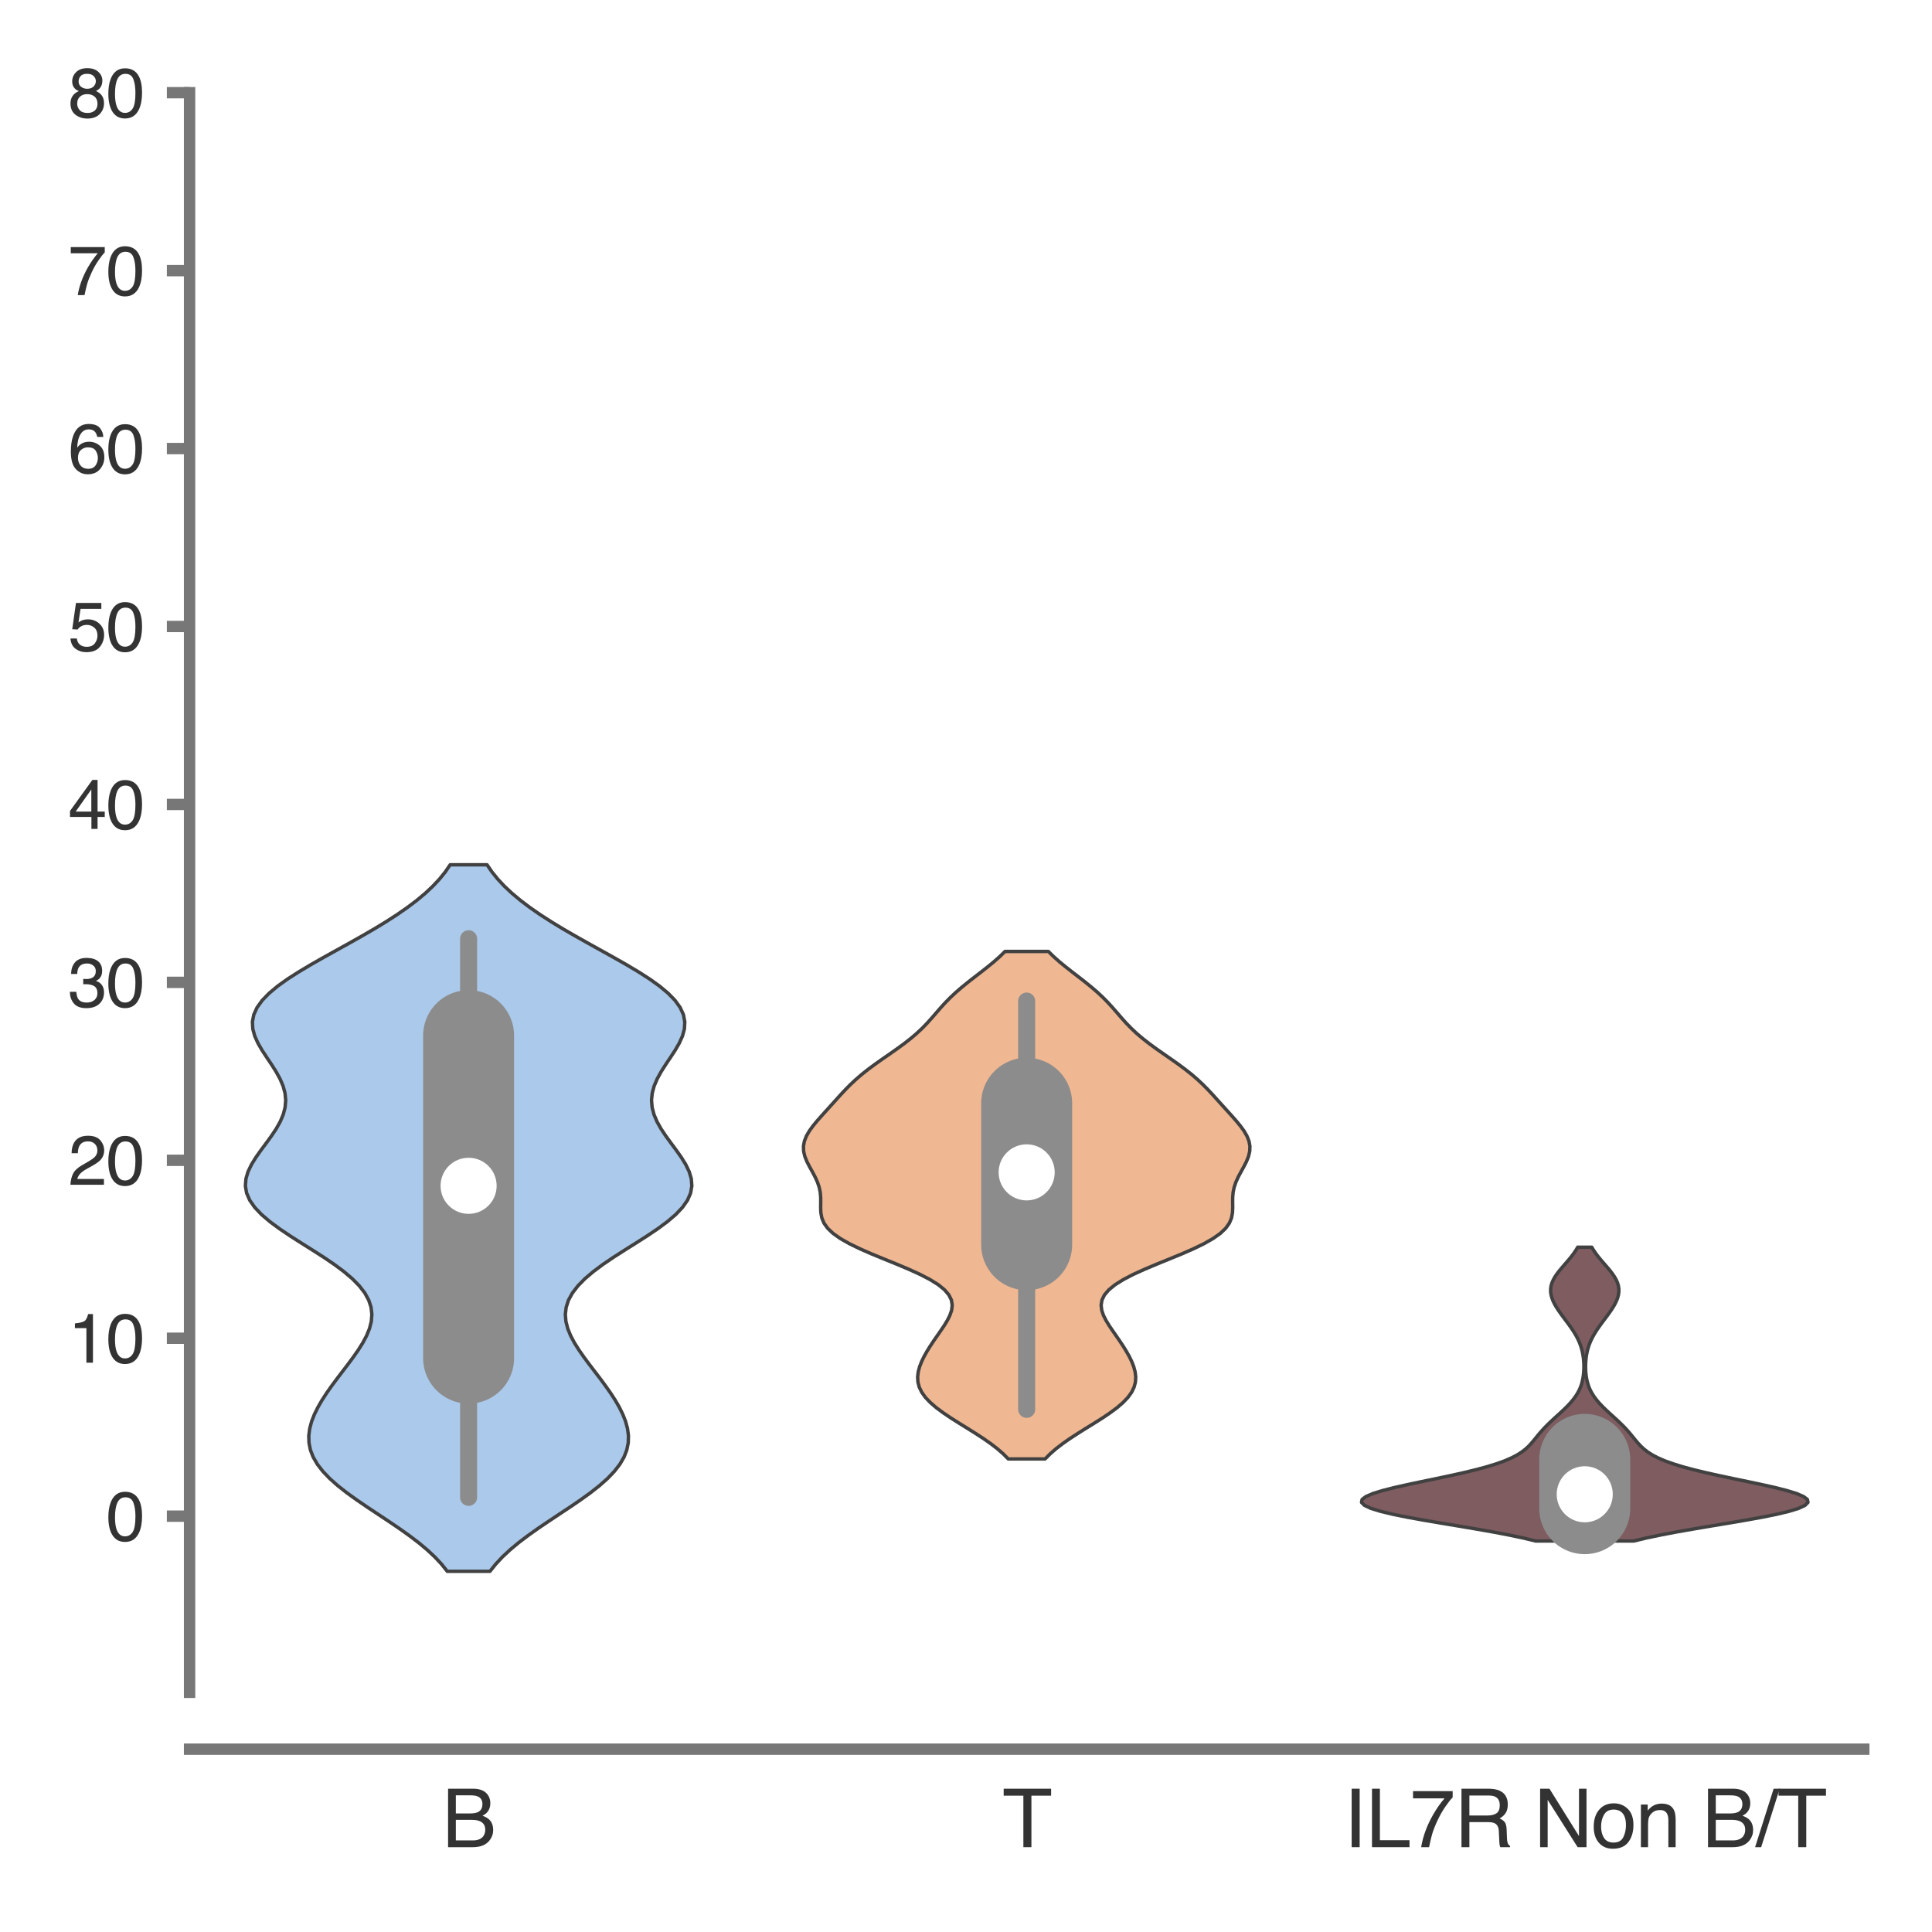 <?xml version="1.0" encoding="utf-8" standalone="no"?>
<!DOCTYPE svg PUBLIC "-//W3C//DTD SVG 1.1//EN"
  "http://www.w3.org/Graphics/SVG/1.1/DTD/svg11.dtd">
<svg xmlns:xlink="http://www.w3.org/1999/xlink" width="84.96pt" height="84.96pt" viewBox="0 0 84.96 84.96" xmlns="http://www.w3.org/2000/svg" version="1.1">
 <defs>
  <style type="text/css">*{stroke-linejoin: round; stroke-linecap: butt}</style>
 </defs>
 <g id="figure_1">
  <g id="patch_1">
   <path d="M 0 84.96 
L 84.96 84.96 
L 84.96 0 
L 0 0 
z
" style="fill: #ffffff"/>
  </g>
  <g id="axes_1">
   <g id="patch_2">
    <path d="M 8.337 74.42 
L 81.96 74.42 
L 81.96 4.076 
L 8.337 4.076 
z
" style="fill: #ffffff"/>
   </g>
   <g id="matplotlib.axis_1">
    <g id="xtick_1">
     <g id="text_1">
      <!-- B -->
      <g style="fill: #333333" transform="translate(19.44 81.23) scale(0.035 -0.035)">
       <defs>
        <path id="Helvetica-42" d="M 2213 2650 
Q 2606 2650 2825 2759 
Q 3169 2931 3169 3378 
Q 3169 3828 2803 3984 
Q 2597 4072 2191 4072 
L 1081 4072 
L 1081 2650 
L 2213 2650 
z
M 2422 531 
Q 2994 531 3238 863 
Q 3391 1072 3391 1369 
Q 3391 1869 2944 2050 
Q 2706 2147 2316 2147 
L 1081 2147 
L 1081 531 
L 2422 531 
z
M 472 4591 
L 2444 4591 
Q 3250 4591 3591 4109 
Q 3791 3825 3791 3453 
Q 3791 3019 3544 2741 
Q 3416 2594 3175 2472 
Q 3528 2338 3703 2169 
Q 4013 1869 4013 1341 
Q 4013 897 3734 538 
Q 3319 0 2413 0 
L 472 0 
L 472 4591 
z
" transform="scale(0.016)"/>
       </defs>
       <use xlink:href="#Helvetica-42"/>
      </g>
     </g>
    </g>
    <g id="xtick_2">
     <g id="text_2">
      <!-- T -->
      <g style="fill: #333333" transform="translate(44.079 81.23) scale(0.035 -0.035)">
       <defs>
        <path id="Helvetica-54" d="M 3828 4591 
L 3828 4044 
L 2281 4044 
L 2281 0 
L 1650 0 
L 1650 4044 
L 103 4044 
L 103 4591 
L 3828 4591 
z
" transform="scale(0.016)"/>
       </defs>
       <use xlink:href="#Helvetica-54"/>
      </g>
     </g>
    </g>
    <g id="xtick_3">
     <g id="text_3">
      <!-- IL7R Non B/T -->
      <g style="fill: #333333" transform="translate(59.088 81.23) scale(0.035 -0.035)">
       <defs>
        <path id="Helvetica-49" d="M 628 4591 
L 1256 4591 
L 1256 0 
L 628 0 
L 628 4591 
z
" transform="scale(0.016)"/>
        <path id="Helvetica-4c" d="M 488 4591 
L 1109 4591 
L 1109 547 
L 3434 547 
L 3434 0 
L 488 0 
L 488 4591 
z
" transform="scale(0.016)"/>
        <path id="Helvetica-37" d="M 3347 4400 
L 3347 3909 
Q 3131 3700 2773 3181 
Q 2416 2663 2141 2063 
Q 1869 1478 1728 997 
Q 1638 688 1494 0 
L 872 0 
Q 1084 1281 1809 2550 
Q 2238 3294 2709 3834 
L 234 3834 
L 234 4400 
L 3347 4400 
z
" transform="scale(0.016)"/>
        <path id="Helvetica-52" d="M 2622 2488 
Q 3059 2488 3314 2663 
Q 3569 2838 3569 3294 
Q 3569 3784 3213 3963 
Q 3022 4056 2703 4056 
L 1184 4056 
L 1184 2488 
L 2622 2488 
z
M 563 4591 
L 2688 4591 
Q 3213 4591 3553 4438 
Q 4200 4144 4200 3353 
Q 4200 2941 4029 2678 
Q 3859 2416 3553 2256 
Q 3822 2147 3958 1969 
Q 4094 1791 4109 1391 
L 4131 775 
Q 4141 513 4175 384 
Q 4231 166 4375 103 
L 4375 0 
L 3613 0 
Q 3581 59 3562 153 
Q 3544 247 3531 516 
L 3494 1281 
Q 3472 1731 3159 1884 
Q 2981 1969 2600 1969 
L 1184 1969 
L 1184 0 
L 563 0 
L 563 4591 
z
" transform="scale(0.016)"/>
        <path id="Helvetica-20" transform="scale(0.016)"/>
        <path id="Helvetica-4e" d="M 488 4591 
L 1222 4591 
L 3541 872 
L 3541 4591 
L 4131 4591 
L 4131 0 
L 3434 0 
L 1081 3716 
L 1081 0 
L 488 0 
L 488 4591 
z
M 2269 4591 
L 2269 4591 
z
" transform="scale(0.016)"/>
        <path id="Helvetica-6f" d="M 1741 363 
Q 2300 363 2508 786 
Q 2716 1209 2716 1728 
Q 2716 2197 2566 2491 
Q 2328 2953 1747 2953 
Q 1231 2953 997 2559 
Q 763 2166 763 1609 
Q 763 1075 997 719 
Q 1231 363 1741 363 
z
M 1763 3444 
Q 2409 3444 2856 3012 
Q 3303 2581 3303 1744 
Q 3303 934 2909 406 
Q 2516 -122 1688 -122 
Q 997 -122 590 345 
Q 184 813 184 1600 
Q 184 2444 612 2944 
Q 1041 3444 1763 3444 
z
M 1744 3428 
L 1744 3428 
z
" transform="scale(0.016)"/>
        <path id="Helvetica-6e" d="M 413 3347 
L 947 3347 
L 947 2872 
Q 1184 3166 1450 3294 
Q 1716 3422 2041 3422 
Q 2753 3422 3003 2925 
Q 3141 2653 3141 2147 
L 3141 0 
L 2569 0 
L 2569 2109 
Q 2569 2416 2478 2603 
Q 2328 2916 1934 2916 
Q 1734 2916 1606 2875 
Q 1375 2806 1200 2600 
Q 1059 2434 1017 2257 
Q 975 2081 975 1753 
L 975 0 
L 413 0 
L 413 3347 
z
M 1734 3428 
L 1734 3428 
z
" transform="scale(0.016)"/>
        <path id="Helvetica-2f" d="M 1456 4591 
L 1931 4591 
L 475 0 
L 0 0 
L 1456 4591 
z
" transform="scale(0.016)"/>
       </defs>
       <use xlink:href="#Helvetica-49"/>
       <use xlink:href="#Helvetica-4c" x="27.783"/>
       <use xlink:href="#Helvetica-37" x="83.398"/>
       <use xlink:href="#Helvetica-52" x="139.014"/>
       <use xlink:href="#Helvetica-20" x="211.23"/>
       <use xlink:href="#Helvetica-4e" x="239.014"/>
       <use xlink:href="#Helvetica-6f" x="311.23"/>
       <use xlink:href="#Helvetica-6e" x="366.846"/>
       <use xlink:href="#Helvetica-20" x="422.461"/>
       <use xlink:href="#Helvetica-42" x="450.244"/>
       <use xlink:href="#Helvetica-2f" x="516.943"/>
       <use xlink:href="#Helvetica-54" x="544.727"/>
      </g>
     </g>
    </g>
   </g>
   <g id="matplotlib.axis_2">
    <g id="ytick_1">
     <g id="line2d_1">
      <defs>
       <path id="m68b4e21936" d="M 0 0 
L -1 0 
" style="stroke: #777777; stroke-width: 0.5"/>
      </defs>
      <g>
       <use xlink:href="#m68b4e21936" x="8.337" y="66.673" style="fill: #777777; stroke: #777777; stroke-width: 0.5"/>
      </g>
     </g>
     <g id="text_4">
      <!-- 0 -->
      <g style="fill: #333333" transform="translate(4.669 67.749) scale(0.03 -0.03)">
       <defs>
        <path id="Helvetica-30" d="M 1731 4475 
Q 2600 4475 2988 3759 
Q 3288 3206 3288 2244 
Q 3288 1331 3016 734 
Q 2622 -122 1728 -122 
Q 922 -122 528 578 
Q 200 1163 200 2147 
Q 200 2909 397 3456 
Q 766 4475 1731 4475 
z
M 1725 391 
Q 2163 391 2422 778 
Q 2681 1166 2681 2222 
Q 2681 2984 2493 3476 
Q 2306 3969 1766 3969 
Q 1269 3969 1039 3501 
Q 809 3034 809 2125 
Q 809 1441 956 1025 
Q 1181 391 1725 391 
z
" transform="scale(0.016)"/>
       </defs>
       <use xlink:href="#Helvetica-30"/>
      </g>
     </g>
    </g>
    <g id="ytick_2">
     <g id="line2d_2">
      <g>
       <use xlink:href="#m68b4e21936" x="8.337" y="58.849" style="fill: #777777; stroke: #777777; stroke-width: 0.5"/>
      </g>
     </g>
     <g id="text_5">
      <!-- 10 -->
      <g style="fill: #333333" transform="translate(3 59.925) scale(0.03 -0.03)">
       <defs>
        <path id="Helvetica-31" d="M 613 3169 
L 613 3600 
Q 1222 3659 1462 3798 
Q 1703 3938 1822 4456 
L 2266 4456 
L 2266 0 
L 1666 0 
L 1666 3169 
L 613 3169 
z
" transform="scale(0.016)"/>
       </defs>
       <use xlink:href="#Helvetica-31"/>
       <use xlink:href="#Helvetica-30" x="55.615"/>
      </g>
     </g>
    </g>
    <g id="ytick_3">
     <g id="line2d_3">
      <g>
       <use xlink:href="#m68b4e21936" x="8.337" y="51.024" style="fill: #777777; stroke: #777777; stroke-width: 0.5"/>
      </g>
     </g>
     <g id="text_6">
      <!-- 20 -->
      <g style="fill: #333333" transform="translate(3 52.1) scale(0.03 -0.03)">
       <defs>
        <path id="Helvetica-32" d="M 200 0 
Q 231 578 439 1006 
Q 647 1434 1250 1784 
L 1850 2131 
Q 2253 2366 2416 2531 
Q 2672 2791 2672 3125 
Q 2672 3516 2437 3745 
Q 2203 3975 1813 3975 
Q 1234 3975 1013 3538 
Q 894 3303 881 2888 
L 309 2888 
Q 319 3472 525 3841 
Q 891 4491 1816 4491 
Q 2584 4491 2939 4075 
Q 3294 3659 3294 3150 
Q 3294 2613 2916 2231 
Q 2697 2009 2131 1694 
L 1703 1456 
Q 1397 1288 1222 1134 
Q 909 863 828 531 
L 3272 531 
L 3272 0 
L 200 0 
z
" transform="scale(0.016)"/>
       </defs>
       <use xlink:href="#Helvetica-32"/>
       <use xlink:href="#Helvetica-30" x="55.615"/>
      </g>
     </g>
    </g>
    <g id="ytick_4">
     <g id="line2d_4">
      <g>
       <use xlink:href="#m68b4e21936" x="8.337" y="43.199" style="fill: #777777; stroke: #777777; stroke-width: 0.5"/>
      </g>
     </g>
     <g id="text_7">
      <!-- 30 -->
      <g style="fill: #333333" transform="translate(3 44.275) scale(0.03 -0.03)">
       <defs>
        <path id="Helvetica-33" d="M 1663 -122 
Q 869 -122 511 314 
Q 153 750 153 1375 
L 741 1375 
Q 778 941 903 744 
Q 1122 391 1694 391 
Q 2138 391 2406 628 
Q 2675 866 2675 1241 
Q 2675 1703 2392 1887 
Q 2109 2072 1606 2072 
Q 1550 2072 1492 2070 
Q 1434 2069 1375 2066 
L 1375 2563 
Q 1463 2553 1522 2550 
Q 1581 2547 1650 2547 
Q 1966 2547 2169 2647 
Q 2525 2822 2525 3272 
Q 2525 3606 2287 3787 
Q 2050 3969 1734 3969 
Q 1172 3969 956 3594 
Q 838 3388 822 3006 
L 266 3006 
Q 266 3506 466 3856 
Q 809 4481 1675 4481 
Q 2359 4481 2734 4176 
Q 3109 3872 3109 3294 
Q 3109 2881 2888 2625 
Q 2750 2466 2531 2375 
Q 2884 2278 3082 2001 
Q 3281 1725 3281 1325 
Q 3281 684 2859 281 
Q 2438 -122 1663 -122 
z
" transform="scale(0.016)"/>
       </defs>
       <use xlink:href="#Helvetica-33"/>
       <use xlink:href="#Helvetica-30" x="55.615"/>
      </g>
     </g>
    </g>
    <g id="ytick_5">
     <g id="line2d_5">
      <g>
       <use xlink:href="#m68b4e21936" x="8.337" y="35.375" style="fill: #777777; stroke: #777777; stroke-width: 0.5"/>
      </g>
     </g>
     <g id="text_8">
      <!-- 40 -->
      <g style="fill: #333333" transform="translate(3 36.451) scale(0.03 -0.03)">
       <defs>
        <path id="Helvetica-34" d="M 2116 1584 
L 2116 3613 
L 681 1584 
L 2116 1584 
z
M 2125 0 
L 2125 1094 
L 163 1094 
L 163 1644 
L 2213 4488 
L 2688 4488 
L 2688 1584 
L 3347 1584 
L 3347 1094 
L 2688 1094 
L 2688 0 
L 2125 0 
z
" transform="scale(0.016)"/>
       </defs>
       <use xlink:href="#Helvetica-34"/>
       <use xlink:href="#Helvetica-30" x="55.615"/>
      </g>
     </g>
    </g>
    <g id="ytick_6">
     <g id="line2d_6">
      <g>
       <use xlink:href="#m68b4e21936" x="8.337" y="27.55" style="fill: #777777; stroke: #777777; stroke-width: 0.5"/>
      </g>
     </g>
     <g id="text_9">
      <!-- 50 -->
      <g style="fill: #333333" transform="translate(3 28.626) scale(0.03 -0.03)">
       <defs>
        <path id="Helvetica-35" d="M 791 1141 
Q 847 659 1238 475 
Q 1438 381 1700 381 
Q 2200 381 2440 700 
Q 2681 1019 2681 1406 
Q 2681 1875 2395 2131 
Q 2109 2388 1709 2388 
Q 1419 2388 1211 2275 
Q 1003 2163 856 1963 
L 369 1991 
L 709 4400 
L 3034 4400 
L 3034 3856 
L 1131 3856 
L 941 2613 
Q 1097 2731 1238 2791 
Q 1488 2894 1816 2894 
Q 2431 2894 2859 2497 
Q 3288 2100 3288 1491 
Q 3288 856 2895 371 
Q 2503 -113 1644 -113 
Q 1097 -113 676 195 
Q 256 503 206 1141 
L 791 1141 
z
" transform="scale(0.016)"/>
       </defs>
       <use xlink:href="#Helvetica-35"/>
       <use xlink:href="#Helvetica-30" x="55.615"/>
      </g>
     </g>
    </g>
    <g id="ytick_7">
     <g id="line2d_7">
      <g>
       <use xlink:href="#m68b4e21936" x="8.337" y="19.725" style="fill: #777777; stroke: #777777; stroke-width: 0.5"/>
      </g>
     </g>
     <g id="text_10">
      <!-- 60 -->
      <g style="fill: #333333" transform="translate(3 20.801) scale(0.03 -0.03)">
       <defs>
        <path id="Helvetica-36" d="M 1872 4494 
Q 2622 4494 2917 4105 
Q 3213 3716 3213 3303 
L 2656 3303 
Q 2606 3569 2497 3719 
Q 2294 4000 1881 4000 
Q 1409 4000 1131 3564 
Q 853 3128 822 2316 
Q 1016 2600 1309 2741 
Q 1578 2866 1909 2866 
Q 2472 2866 2890 2506 
Q 3309 2147 3309 1434 
Q 3309 825 2912 354 
Q 2516 -116 1781 -116 
Q 1153 -116 697 361 
Q 241 838 241 1966 
Q 241 2800 444 3381 
Q 834 4494 1872 4494 
z
M 1831 384 
Q 2275 384 2495 682 
Q 2716 981 2716 1388 
Q 2716 1731 2519 2042 
Q 2322 2353 1803 2353 
Q 1441 2353 1167 2112 
Q 894 1872 894 1388 
Q 894 963 1142 673 
Q 1391 384 1831 384 
z
" transform="scale(0.016)"/>
       </defs>
       <use xlink:href="#Helvetica-36"/>
       <use xlink:href="#Helvetica-30" x="55.615"/>
      </g>
     </g>
    </g>
    <g id="ytick_8">
     <g id="line2d_8">
      <g>
       <use xlink:href="#m68b4e21936" x="8.337" y="11.901" style="fill: #777777; stroke: #777777; stroke-width: 0.5"/>
      </g>
     </g>
     <g id="text_11">
      <!-- 70 -->
      <g style="fill: #333333" transform="translate(3 12.977) scale(0.03 -0.03)">
       <use xlink:href="#Helvetica-37"/>
       <use xlink:href="#Helvetica-30" x="55.615"/>
      </g>
     </g>
    </g>
    <g id="ytick_9">
     <g id="line2d_9">
      <g>
       <use xlink:href="#m68b4e21936" x="8.337" y="4.076" style="fill: #777777; stroke: #777777; stroke-width: 0.5"/>
      </g>
     </g>
     <g id="text_12">
      <!-- 80 -->
      <g style="fill: #333333" transform="translate(3 5.152) scale(0.03 -0.03)">
       <defs>
        <path id="Helvetica-38" d="M 1741 2600 
Q 2113 2600 2322 2808 
Q 2531 3016 2531 3303 
Q 2531 3553 2331 3762 
Q 2131 3972 1722 3972 
Q 1316 3972 1134 3762 
Q 953 3553 953 3272 
Q 953 2956 1187 2778 
Q 1422 2600 1741 2600 
z
M 1775 384 
Q 2166 384 2423 595 
Q 2681 806 2681 1225 
Q 2681 1659 2415 1884 
Q 2150 2109 1734 2109 
Q 1331 2109 1076 1879 
Q 822 1650 822 1244 
Q 822 894 1055 639 
Q 1288 384 1775 384 
z
M 975 2384 
Q 741 2484 609 2619 
Q 363 2869 363 3269 
Q 363 3769 725 4128 
Q 1088 4488 1753 4488 
Q 2397 4488 2762 4148 
Q 3128 3809 3128 3356 
Q 3128 2938 2916 2678 
Q 2797 2531 2547 2391 
Q 2825 2263 2984 2097 
Q 3281 1784 3281 1284 
Q 3281 694 2884 283 
Q 2488 -128 1763 -128 
Q 1109 -128 657 226 
Q 206 581 206 1256 
Q 206 1653 400 1942 
Q 594 2231 975 2384 
z
" transform="scale(0.016)"/>
       </defs>
       <use xlink:href="#Helvetica-38"/>
       <use xlink:href="#Helvetica-30" x="55.615"/>
      </g>
     </g>
    </g>
   </g>
   <g id="PolyCollection_1">
    <defs>
     <path id="m145a83d4dd" d="M 21.547 -15.862 
L 19.668 -15.862 
L 19.417 -16.176 
L 19.123 -16.49 
L 18.787 -16.804 
L 18.411 -17.118 
L 17.999 -17.431 
L 17.557 -17.745 
L 17.094 -18.059 
L 16.62 -18.373 
L 16.147 -18.687 
L 15.687 -19.001 
L 15.252 -19.314 
L 14.852 -19.628 
L 14.499 -19.942 
L 14.198 -20.256 
L 13.955 -20.57 
L 13.773 -20.883 
L 13.651 -21.197 
L 13.588 -21.511 
L 13.579 -21.825 
L 13.62 -22.139 
L 13.704 -22.453 
L 13.827 -22.766 
L 13.983 -23.08 
L 14.165 -23.394 
L 14.369 -23.708 
L 14.59 -24.022 
L 14.823 -24.336 
L 15.062 -24.649 
L 15.301 -24.963 
L 15.534 -25.277 
L 15.754 -25.591 
L 15.951 -25.905 
L 16.119 -26.218 
L 16.247 -26.532 
L 16.328 -26.846 
L 16.353 -27.16 
L 16.317 -27.474 
L 16.214 -27.788 
L 16.042 -28.101 
L 15.8 -28.415 
L 15.491 -28.729 
L 15.121 -29.043 
L 14.699 -29.357 
L 14.236 -29.671 
L 13.747 -29.984 
L 13.247 -30.298 
L 12.756 -30.612 
L 12.289 -30.926 
L 11.865 -31.24 
L 11.498 -31.553 
L 11.2 -31.867 
L 10.981 -32.181 
L 10.845 -32.495 
L 10.791 -32.809 
L 10.815 -33.123 
L 10.908 -33.436 
L 11.059 -33.75 
L 11.253 -34.064 
L 11.474 -34.378 
L 11.708 -34.692 
L 11.936 -35.006 
L 12.145 -35.319 
L 12.322 -35.633 
L 12.455 -35.947 
L 12.537 -36.261 
L 12.564 -36.575 
L 12.534 -36.888 
L 12.449 -37.202 
L 12.315 -37.516 
L 12.142 -37.83 
L 11.943 -38.144 
L 11.732 -38.458 
L 11.527 -38.771 
L 11.345 -39.085 
L 11.203 -39.399 
L 11.117 -39.713 
L 11.1 -40.027 
L 11.161 -40.341 
L 11.304 -40.654 
L 11.53 -40.968 
L 11.835 -41.282 
L 12.211 -41.596 
L 12.65 -41.91 
L 13.14 -42.223 
L 13.666 -42.537 
L 14.218 -42.851 
L 14.783 -43.165 
L 15.349 -43.479 
L 15.907 -43.793 
L 16.448 -44.106 
L 16.966 -44.42 
L 17.453 -44.734 
L 17.907 -45.048 
L 18.323 -45.362 
L 18.699 -45.676 
L 19.033 -45.989 
L 19.327 -46.303 
L 19.581 -46.617 
L 19.796 -46.931 
L 21.418 -46.931 
L 21.418 -46.931 
L 21.634 -46.617 
L 21.887 -46.303 
L 22.181 -45.989 
L 22.516 -45.676 
L 22.892 -45.362 
L 23.308 -45.048 
L 23.761 -44.734 
L 24.249 -44.42 
L 24.766 -44.106 
L 25.308 -43.793 
L 25.866 -43.479 
L 26.432 -43.165 
L 26.996 -42.851 
L 27.548 -42.537 
L 28.075 -42.223 
L 28.564 -41.91 
L 29.003 -41.596 
L 29.38 -41.282 
L 29.685 -40.968 
L 29.911 -40.654 
L 30.054 -40.341 
L 30.114 -40.027 
L 30.097 -39.713 
L 30.012 -39.399 
L 29.87 -39.085 
L 29.688 -38.771 
L 29.483 -38.458 
L 29.272 -38.144 
L 29.073 -37.83 
L 28.9 -37.516 
L 28.766 -37.202 
L 28.681 -36.888 
L 28.651 -36.575 
L 28.677 -36.261 
L 28.76 -35.947 
L 28.893 -35.633 
L 29.07 -35.319 
L 29.279 -35.006 
L 29.507 -34.692 
L 29.74 -34.378 
L 29.962 -34.064 
L 30.156 -33.75 
L 30.307 -33.436 
L 30.4 -33.123 
L 30.424 -32.809 
L 30.37 -32.495 
L 30.233 -32.181 
L 30.014 -31.867 
L 29.717 -31.553 
L 29.35 -31.24 
L 28.926 -30.926 
L 28.459 -30.612 
L 27.967 -30.298 
L 27.468 -29.984 
L 26.978 -29.671 
L 26.515 -29.357 
L 26.093 -29.043 
L 25.723 -28.729 
L 25.415 -28.415 
L 25.173 -28.101 
L 25 -27.788 
L 24.898 -27.474 
L 24.861 -27.16 
L 24.887 -26.846 
L 24.968 -26.532 
L 25.096 -26.218 
L 25.263 -25.905 
L 25.461 -25.591 
L 25.68 -25.277 
L 25.913 -24.963 
L 26.153 -24.649 
L 26.392 -24.336 
L 26.624 -24.022 
L 26.845 -23.708 
L 27.05 -23.394 
L 27.232 -23.08 
L 27.387 -22.766 
L 27.51 -22.453 
L 27.595 -22.139 
L 27.636 -21.825 
L 27.627 -21.511 
L 27.563 -21.197 
L 27.441 -20.883 
L 27.259 -20.57 
L 27.016 -20.256 
L 26.716 -19.942 
L 26.362 -19.628 
L 25.963 -19.314 
L 25.528 -19.001 
L 25.068 -18.687 
L 24.594 -18.373 
L 24.121 -18.059 
L 23.657 -17.745 
L 23.216 -17.431 
L 22.803 -17.118 
L 22.427 -16.804 
L 22.091 -16.49 
L 21.798 -16.176 
L 21.547 -15.862 
z
" style="stroke: #414141; stroke-width: 0.15"/>
    </defs>
    <g clip-path="url(#p6f1de47c19)">
     <use xlink:href="#m145a83d4dd" x="0" y="84.96" style="fill: #abc9ea; stroke: #414141; stroke-width: 0.15"/>
    </g>
   </g>
   <g id="PolyCollection_2">
    <defs>
     <path id="md6aeed0afc" d="M 45.957 -20.802 
L 44.339 -20.802 
L 44.116 -21.027 
L 43.856 -21.253 
L 43.563 -21.478 
L 43.239 -21.704 
L 42.893 -21.929 
L 42.532 -22.155 
L 42.168 -22.38 
L 41.813 -22.605 
L 41.478 -22.831 
L 41.174 -23.056 
L 40.912 -23.282 
L 40.697 -23.507 
L 40.535 -23.733 
L 40.425 -23.958 
L 40.366 -24.183 
L 40.353 -24.409 
L 40.38 -24.634 
L 40.44 -24.86 
L 40.528 -25.085 
L 40.638 -25.311 
L 40.764 -25.536 
L 40.904 -25.762 
L 41.053 -25.987 
L 41.209 -26.212 
L 41.366 -26.438 
L 41.518 -26.663 
L 41.656 -26.889 
L 41.77 -27.114 
L 41.847 -27.34 
L 41.874 -27.565 
L 41.838 -27.79 
L 41.727 -28.016 
L 41.535 -28.241 
L 41.257 -28.467 
L 40.896 -28.692 
L 40.46 -28.918 
L 39.965 -29.143 
L 39.429 -29.369 
L 38.875 -29.594 
L 38.328 -29.819 
L 37.812 -30.045 
L 37.348 -30.27 
L 36.951 -30.496 
L 36.633 -30.721 
L 36.395 -30.947 
L 36.235 -31.172 
L 36.141 -31.397 
L 36.098 -31.623 
L 36.088 -31.848 
L 36.091 -32.074 
L 36.09 -32.299 
L 36.071 -32.525 
L 36.024 -32.75 
L 35.948 -32.975 
L 35.846 -33.201 
L 35.726 -33.426 
L 35.601 -33.652 
L 35.485 -33.877 
L 35.394 -34.103 
L 35.34 -34.328 
L 35.332 -34.554 
L 35.373 -34.779 
L 35.462 -35.004 
L 35.593 -35.23 
L 35.757 -35.455 
L 35.943 -35.681 
L 36.143 -35.906 
L 36.347 -36.132 
L 36.55 -36.357 
L 36.753 -36.582 
L 36.957 -36.808 
L 37.167 -37.033 
L 37.39 -37.259 
L 37.63 -37.484 
L 37.892 -37.71 
L 38.176 -37.935 
L 38.481 -38.161 
L 38.799 -38.386 
L 39.124 -38.611 
L 39.445 -38.837 
L 39.754 -39.062 
L 40.044 -39.288 
L 40.309 -39.513 
L 40.55 -39.739 
L 40.768 -39.964 
L 40.971 -40.189 
L 41.166 -40.415 
L 41.362 -40.64 
L 41.568 -40.866 
L 41.789 -41.091 
L 42.03 -41.317 
L 42.29 -41.542 
L 42.568 -41.768 
L 42.856 -41.993 
L 43.148 -42.218 
L 43.435 -42.444 
L 43.71 -42.669 
L 43.965 -42.895 
L 44.195 -43.12 
L 46.102 -43.12 
L 46.102 -43.12 
L 46.332 -42.895 
L 46.586 -42.669 
L 46.861 -42.444 
L 47.148 -42.218 
L 47.44 -41.993 
L 47.729 -41.768 
L 48.006 -41.542 
L 48.267 -41.317 
L 48.508 -41.091 
L 48.729 -40.866 
L 48.935 -40.64 
L 49.131 -40.415 
L 49.326 -40.189 
L 49.528 -39.964 
L 49.747 -39.739 
L 49.987 -39.513 
L 50.253 -39.288 
L 50.542 -39.062 
L 50.851 -38.837 
L 51.173 -38.611 
L 51.497 -38.386 
L 51.816 -38.161 
L 52.12 -37.935 
L 52.405 -37.71 
L 52.667 -37.484 
L 52.907 -37.259 
L 53.129 -37.033 
L 53.339 -36.808 
L 53.543 -36.582 
L 53.746 -36.357 
L 53.95 -36.132 
L 54.154 -35.906 
L 54.353 -35.681 
L 54.54 -35.455 
L 54.704 -35.23 
L 54.835 -35.004 
L 54.924 -34.779 
L 54.965 -34.554 
L 54.956 -34.328 
L 54.902 -34.103 
L 54.811 -33.877 
L 54.696 -33.652 
L 54.571 -33.426 
L 54.451 -33.201 
L 54.348 -32.975 
L 54.272 -32.75 
L 54.226 -32.525 
L 54.207 -32.299 
L 54.206 -32.074 
L 54.209 -31.848 
L 54.198 -31.623 
L 54.155 -31.397 
L 54.061 -31.172 
L 53.901 -30.947 
L 53.664 -30.721 
L 53.345 -30.496 
L 52.949 -30.27 
L 52.485 -30.045 
L 51.968 -29.819 
L 51.421 -29.594 
L 50.868 -29.369 
L 50.332 -29.143 
L 49.836 -28.918 
L 49.401 -28.692 
L 49.04 -28.467 
L 48.762 -28.241 
L 48.569 -28.016 
L 48.459 -27.79 
L 48.422 -27.565 
L 48.449 -27.34 
L 48.526 -27.114 
L 48.64 -26.889 
L 48.779 -26.663 
L 48.931 -26.438 
L 49.088 -26.212 
L 49.243 -25.987 
L 49.393 -25.762 
L 49.532 -25.536 
L 49.659 -25.311 
L 49.769 -25.085 
L 49.856 -24.86 
L 49.917 -24.634 
L 49.944 -24.409 
L 49.931 -24.183 
L 49.871 -23.958 
L 49.762 -23.733 
L 49.599 -23.507 
L 49.385 -23.282 
L 49.122 -23.056 
L 48.819 -22.831 
L 48.484 -22.605 
L 48.128 -22.38 
L 47.764 -22.155 
L 47.404 -21.929 
L 47.057 -21.704 
L 46.734 -21.478 
L 46.44 -21.253 
L 46.181 -21.027 
L 45.957 -20.802 
z
" style="stroke: #414141; stroke-width: 0.15"/>
    </defs>
    <g clip-path="url(#p6f1de47c19)">
     <use xlink:href="#md6aeed0afc" x="0" y="84.96" style="fill: #efb792; stroke: #414141; stroke-width: 0.15"/>
    </g>
   </g>
   <g id="PolyCollection_3">
    <defs>
     <path id="ma8550abadf" d="M 71.848 -17.194 
L 67.531 -17.194 
L 66.986 -17.325 
L 66.368 -17.455 
L 65.683 -17.586 
L 64.945 -17.716 
L 64.172 -17.847 
L 63.389 -17.977 
L 62.621 -18.108 
L 61.899 -18.238 
L 61.251 -18.369 
L 60.704 -18.5 
L 60.282 -18.63 
L 60.002 -18.761 
L 59.873 -18.891 
L 59.898 -19.022 
L 60.071 -19.152 
L 60.378 -19.283 
L 60.801 -19.413 
L 61.316 -19.544 
L 61.896 -19.674 
L 62.514 -19.805 
L 63.144 -19.935 
L 63.762 -20.066 
L 64.349 -20.196 
L 64.891 -20.327 
L 65.376 -20.457 
L 65.801 -20.588 
L 66.163 -20.718 
L 66.467 -20.849 
L 66.717 -20.979 
L 66.921 -21.11 
L 67.089 -21.24 
L 67.229 -21.371 
L 67.349 -21.501 
L 67.459 -21.632 
L 67.565 -21.762 
L 67.672 -21.893 
L 67.784 -22.023 
L 67.903 -22.154 
L 68.03 -22.284 
L 68.164 -22.415 
L 68.303 -22.545 
L 68.446 -22.676 
L 68.59 -22.806 
L 68.731 -22.937 
L 68.866 -23.067 
L 68.993 -23.198 
L 69.11 -23.328 
L 69.215 -23.459 
L 69.308 -23.589 
L 69.388 -23.72 
L 69.455 -23.85 
L 69.51 -23.981 
L 69.554 -24.111 
L 69.588 -24.242 
L 69.614 -24.372 
L 69.632 -24.503 
L 69.644 -24.633 
L 69.651 -24.764 
L 69.652 -24.894 
L 69.648 -25.025 
L 69.639 -25.155 
L 69.624 -25.286 
L 69.603 -25.416 
L 69.576 -25.547 
L 69.542 -25.677 
L 69.499 -25.808 
L 69.449 -25.938 
L 69.39 -26.069 
L 69.322 -26.199 
L 69.247 -26.33 
L 69.164 -26.461 
L 69.075 -26.591 
L 68.982 -26.722 
L 68.885 -26.852 
L 68.787 -26.983 
L 68.69 -27.113 
L 68.596 -27.244 
L 68.506 -27.374 
L 68.424 -27.505 
L 68.351 -27.635 
L 68.288 -27.766 
L 68.24 -27.896 
L 68.206 -28.027 
L 68.189 -28.157 
L 68.19 -28.288 
L 68.209 -28.418 
L 68.248 -28.549 
L 68.305 -28.679 
L 68.378 -28.81 
L 68.466 -28.94 
L 68.566 -29.071 
L 68.674 -29.201 
L 68.786 -29.332 
L 68.9 -29.462 
L 69.011 -29.593 
L 69.116 -29.723 
L 69.214 -29.854 
L 69.302 -29.984 
L 69.38 -30.115 
L 69.999 -30.115 
L 69.999 -30.115 
L 70.076 -29.984 
L 70.165 -29.854 
L 70.262 -29.723 
L 70.368 -29.593 
L 70.479 -29.462 
L 70.592 -29.332 
L 70.705 -29.201 
L 70.813 -29.071 
L 70.912 -28.94 
L 71 -28.81 
L 71.074 -28.679 
L 71.131 -28.549 
L 71.169 -28.418 
L 71.189 -28.288 
L 71.19 -28.157 
L 71.173 -28.027 
L 71.139 -27.896 
L 71.09 -27.766 
L 71.028 -27.635 
L 70.955 -27.505 
L 70.872 -27.374 
L 70.783 -27.244 
L 70.688 -27.113 
L 70.591 -26.983 
L 70.493 -26.852 
L 70.397 -26.722 
L 70.303 -26.591 
L 70.214 -26.461 
L 70.132 -26.33 
L 70.056 -26.199 
L 69.989 -26.069 
L 69.93 -25.938 
L 69.879 -25.808 
L 69.837 -25.677 
L 69.802 -25.547 
L 69.775 -25.416 
L 69.755 -25.286 
L 69.74 -25.155 
L 69.731 -25.025 
L 69.727 -24.894 
L 69.728 -24.764 
L 69.734 -24.633 
L 69.746 -24.503 
L 69.765 -24.372 
L 69.79 -24.242 
L 69.825 -24.111 
L 69.869 -23.981 
L 69.924 -23.85 
L 69.991 -23.72 
L 70.071 -23.589 
L 70.163 -23.459 
L 70.268 -23.328 
L 70.385 -23.198 
L 70.513 -23.067 
L 70.648 -22.937 
L 70.789 -22.806 
L 70.932 -22.676 
L 71.075 -22.545 
L 71.215 -22.415 
L 71.349 -22.284 
L 71.476 -22.154 
L 71.595 -22.023 
L 71.706 -21.893 
L 71.813 -21.762 
L 71.919 -21.632 
L 72.029 -21.501 
L 72.15 -21.371 
L 72.29 -21.24 
L 72.457 -21.11 
L 72.662 -20.979 
L 72.912 -20.849 
L 73.215 -20.718 
L 73.578 -20.588 
L 74.002 -20.457 
L 74.488 -20.327 
L 75.029 -20.196 
L 75.617 -20.066 
L 76.235 -19.935 
L 76.865 -19.805 
L 77.483 -19.674 
L 78.063 -19.544 
L 78.577 -19.413 
L 79 -19.283 
L 79.308 -19.152 
L 79.481 -19.022 
L 79.506 -18.891 
L 79.377 -18.761 
L 79.096 -18.63 
L 78.674 -18.5 
L 78.127 -18.369 
L 77.479 -18.238 
L 76.757 -18.108 
L 75.99 -17.977 
L 75.206 -17.847 
L 74.434 -17.716 
L 73.696 -17.586 
L 73.011 -17.455 
L 72.392 -17.325 
L 71.848 -17.194 
z
" style="stroke: #414141; stroke-width: 0.15"/>
    </defs>
    <g clip-path="url(#p6f1de47c19)">
     <use xlink:href="#ma8550abadf" x="0" y="84.96" style="fill: #7e5c60; stroke: #414141; stroke-width: 0.15"/>
    </g>
   </g>
   <g id="line2d_10">
    <path d="M 20.607 65.845 
L 20.607 41.282 
" clip-path="url(#p6f1de47c19)" style="fill: none; stroke: #8c8c8c; stroke-width: 0.75; stroke-linecap: round"/>
   </g>
   <g id="line2d_11">
    <path d="M 20.607 59.724 
L 20.607 45.541 
" clip-path="url(#p6f1de47c19)" style="fill: none; stroke: #8c8c8c; stroke-width: 4; stroke-linecap: round"/>
   </g>
   <g id="line2d_12">
    <path d="M 20.607 52.146 
" clip-path="url(#p6f1de47c19)" style="fill: none; stroke: #414141; stroke-width: 1.2; stroke-linecap: round"/>
    <defs>
     <path id="m672d760a45" d="M 0 0.833 
C 0.221 0.833 0.433 0.746 0.589 0.589 
C 0.746 0.433 0.833 0.221 0.833 0 
C 0.833 -0.221 0.746 -0.433 0.589 -0.589 
C 0.433 -0.746 0.221 -0.833 0 -0.833 
C -0.221 -0.833 -0.433 -0.746 -0.589 -0.589 
C -0.746 -0.433 -0.833 -0.221 -0.833 0 
C -0.833 0.221 -0.746 0.433 -0.589 0.589 
C -0.433 0.746 -0.221 0.833 0 0.833 
z
" style="stroke: #ffffff; stroke-width: 0.8"/>
    </defs>
    <g clip-path="url(#p6f1de47c19)">
     <use xlink:href="#m672d760a45" x="20.607" y="52.146" style="fill: #ffffff; stroke: #ffffff; stroke-width: 0.8"/>
    </g>
   </g>
   <g id="line2d_13">
    <path d="M 45.148 61.976 
L 45.148 44.022 
" clip-path="url(#p6f1de47c19)" style="fill: none; stroke: #8c8c8c; stroke-width: 0.75; stroke-linecap: round"/>
   </g>
   <g id="line2d_14">
    <path d="M 45.148 54.736 
L 45.148 48.516 
" clip-path="url(#p6f1de47c19)" style="fill: none; stroke: #8c8c8c; stroke-width: 4; stroke-linecap: round"/>
   </g>
   <g id="line2d_15">
    <path d="M 45.148 51.555 
" clip-path="url(#p6f1de47c19)" style="fill: none; stroke: #414141; stroke-width: 1.2; stroke-linecap: round"/>
    <g clip-path="url(#p6f1de47c19)">
     <use xlink:href="#m672d760a45" x="45.148" y="51.555" style="fill: #ffffff; stroke: #ffffff; stroke-width: 0.8"/>
    </g>
   </g>
   <g id="line2d_16">
    <path d="M 69.689 66.441 
L 69.689 62.595 
" clip-path="url(#p6f1de47c19)" style="fill: none; stroke: #8c8c8c; stroke-width: 0.75; stroke-linecap: round"/>
   </g>
   <g id="line2d_17">
    <path d="M 69.689 66.344 
L 69.689 64.175 
" clip-path="url(#p6f1de47c19)" style="fill: none; stroke: #8c8c8c; stroke-width: 4; stroke-linecap: round"/>
   </g>
   <g id="line2d_18">
    <path d="M 69.689 65.711 
" clip-path="url(#p6f1de47c19)" style="fill: none; stroke: #414141; stroke-width: 1.2; stroke-linecap: round"/>
    <g clip-path="url(#p6f1de47c19)">
     <use xlink:href="#m672d760a45" x="69.689" y="65.711" style="fill: #ffffff; stroke: #ffffff; stroke-width: 0.8"/>
    </g>
   </g>
   <g id="patch_3">
    <path d="M 8.337 74.42 
L 8.337 4.076 
" style="fill: none; stroke: #777777; stroke-width: 0.5; stroke-linejoin: miter; stroke-linecap: square"/>
   </g>
   <g id="patch_4">
    <path d="M 8.337 76.92 
L 81.96 76.92 
" style="fill: none; stroke: #777777; stroke-width: 0.5; stroke-linejoin: miter; stroke-linecap: square"/>
   </g>
  </g>
 </g>
 <defs>
  <clipPath id="p6f1de47c19">
   <rect x="8.337" y="4.076" width="73.623" height="70.343"/>
  </clipPath>
 </defs>
</svg>
